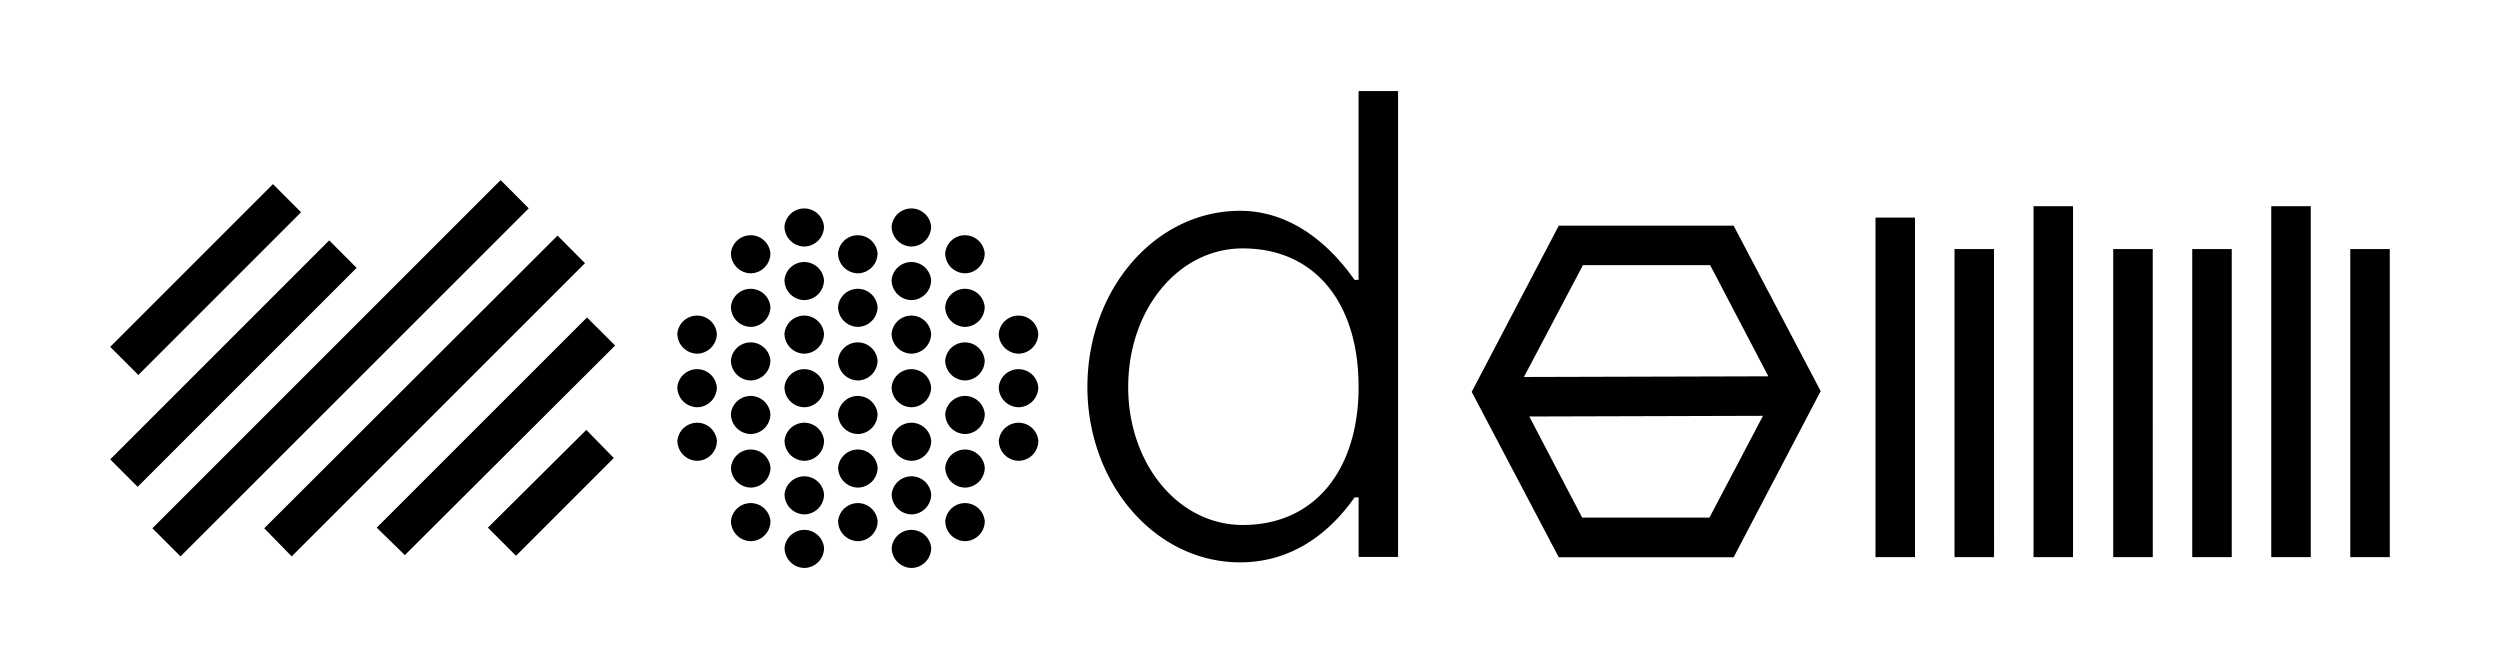 <svg id="Layer_1" data-name="Layer 1" xmlns="http://www.w3.org/2000/svg" viewBox="0 0 1008 260"><title>modem_logo</title><path d="M963.56,100.43H947.63v124.2h15.93Zm-159.57,0H788.06v124.2H804Zm95.85,0H883.91v124.2h15.93Zm-31.86,0H852.05v124.2H868ZM772.13,87.74H756.2V224.63h15.93Zm63.72-4.59H819.92V224.63h15.93Zm95.85,0H915.77V224.63H931.7ZM689.24,208.7h-51.3l-21.33-40.77,94.23-.27Zm-51-101.79h51.3L713,151.73l-98.55.27ZM699,91H628.49l-35.1,67,35.1,66.69H699l35.1-67ZM547.77,158.21C547,189.8,530,211.67,501.06,211.67c-25.92,0-46.17-24.57-46.17-55.62,0-31.32,20.25-55.89,46.17-55.89,29.7,0,46.71,22.68,46.71,55.62ZM563.7,36.71H547.77v76.14h-1.62C534,95.57,518.07,85,500,85c-34.29,0-61.56,31.86-61.56,71,0,38.88,27.27,70.74,61.56,70.74,18.09,0,34-8.91,46.17-26.19h1.62v24H563.7ZM367.63,229a8.07,8.07,0,0,0,7.83-8.1,8,8,0,0,0-15.93,0,8.12,8.12,0,0,0,8.1,8.1m-43.2,0a8.07,8.07,0,0,0,7.83-8.1,8,8,0,0,0-15.93,0,8.12,8.12,0,0,0,8.1,8.1m-21.6-10.8a8.07,8.07,0,0,0,7.83-8.1,8,8,0,0,0-15.93,0,8.12,8.12,0,0,0,8.1,8.1m86.4,0a8.07,8.07,0,0,0,7.83-8.1,8,8,0,0,0-15.93,0,8.12,8.12,0,0,0,8.1,8.1m-43.2,0a8.07,8.07,0,0,0,7.83-8.1,8,8,0,0,0-15.93,0,8.12,8.12,0,0,0,8.1,8.1m-21.6-10.8a8.07,8.07,0,0,0,7.83-8.1,8,8,0,0,0-15.93,0,8.12,8.12,0,0,0,8.1,8.1m43.2,0a8.07,8.07,0,0,0,7.83-8.1,8,8,0,0,0-15.93,0,8.12,8.12,0,0,0,8.1,8.1m21.6-10.8a8.07,8.07,0,0,0,7.83-8.1,8,8,0,0,0-15.93,0,8.12,8.12,0,0,0,8.1,8.1m-43.2,0a8.07,8.07,0,0,0,7.83-8.1,8,8,0,0,0-15.93,0,8.12,8.12,0,0,0,8.1,8.1m-43.2,0a8.07,8.07,0,0,0,7.83-8.1,8,8,0,0,0-15.93,0,8.12,8.12,0,0,0,8.1,8.1m64.8-10.8a8.07,8.07,0,0,0,7.83-8.1,8,8,0,0,0-15.93,0,8.12,8.12,0,0,0,8.1,8.1m43.2,0a8.07,8.07,0,0,0,7.83-8.1,8,8,0,0,0-15.93,0,8.12,8.12,0,0,0,8.1,8.1m-129.6,0a8.07,8.07,0,0,0,7.83-8.1,8,8,0,0,0-15.93,0,8.12,8.12,0,0,0,8.1,8.1m43.2,0a8.07,8.07,0,0,0,7.83-8.1,8,8,0,0,0-15.93,0,8.12,8.12,0,0,0,8.1,8.1m64.8-10.8a8.07,8.07,0,0,0,7.83-8.1,8,8,0,0,0-15.93,0,8.12,8.12,0,0,0,8.1,8.1M346,175a8.07,8.07,0,0,0,7.83-8.1,8,8,0,0,0-15.93,0A8.12,8.12,0,0,0,346,175m-43.2,0a8.07,8.07,0,0,0,7.83-8.1,8,8,0,0,0-15.93,0,8.12,8.12,0,0,0,8.1,8.1m64.8-10.8a8.07,8.07,0,0,0,7.83-8.1,8,8,0,0,0-15.93,0,8.12,8.12,0,0,0,8.1,8.1m-86.4,0a8.07,8.07,0,0,0,7.83-8.1,8,8,0,0,0-15.93,0,8.12,8.12,0,0,0,8.1,8.1m43.2,0a8.07,8.07,0,0,0,7.83-8.1,8,8,0,0,0-15.93,0,8.12,8.12,0,0,0,8.1,8.1m86.4,0a8.07,8.07,0,0,0,7.83-8.1,8,8,0,0,0-15.93,0,8.12,8.12,0,0,0,8.1,8.1m-21.6-10.8a8.07,8.07,0,0,0,7.83-8.1,8,8,0,0,0-15.93,0,8.12,8.12,0,0,0,8.1,8.1m-43.2,0a8.07,8.07,0,0,0,7.83-8.1,8,8,0,0,0-15.93,0,8.12,8.12,0,0,0,8.1,8.1m-43.2,0a8.07,8.07,0,0,0,7.83-8.1,8,8,0,0,0-15.93,0,8.12,8.12,0,0,0,8.1,8.1m108-10.8a8.07,8.07,0,0,0,7.83-8.1,8,8,0,0,0-15.93,0,8.12,8.12,0,0,0,8.1,8.1m-86.4,0a8.07,8.07,0,0,0,7.83-8.1,8,8,0,0,0-15.93,0,8.12,8.12,0,0,0,8.1,8.1m-43.2,0a8.07,8.07,0,0,0,7.83-8.1,8,8,0,0,0-15.93,0,8.12,8.12,0,0,0,8.1,8.1m86.4,0a8.07,8.07,0,0,0,7.83-8.1,8,8,0,0,0-15.93,0,8.12,8.12,0,0,0,8.1,8.1m21.6-10.8a8.07,8.07,0,0,0,7.83-8.1,8,8,0,0,0-15.93,0,8.12,8.12,0,0,0,8.1,8.1m-43.2,0a8.07,8.07,0,0,0,7.83-8.1,8,8,0,0,0-15.93,0,8.12,8.12,0,0,0,8.1,8.1m-43.2,0a8.07,8.07,0,0,0,7.83-8.1,8,8,0,0,0-15.93,0,8.12,8.12,0,0,0,8.1,8.1m21.6-10.8a8.07,8.07,0,0,0,7.83-8.1,8,8,0,0,0-15.93,0,8.12,8.12,0,0,0,8.1,8.1m43.2,0a8.07,8.07,0,0,0,7.83-8.1,8,8,0,0,0-15.93,0,8.12,8.12,0,0,0,8.1,8.1m-64.8-10.8a8.07,8.07,0,0,0,7.83-8.1,8,8,0,0,0-15.93,0,8.12,8.12,0,0,0,8.1,8.1m43.2,0a8.07,8.07,0,0,0,7.83-8.1,8,8,0,0,0-15.93,0,8.12,8.12,0,0,0,8.1,8.1m43.2,0a8.07,8.07,0,0,0,7.83-8.1,8,8,0,0,0-15.93,0,8.12,8.12,0,0,0,8.1,8.1m-64.8-10.8a8.07,8.07,0,0,0,7.83-8.1,8,8,0,0,0-15.93,0,8.12,8.12,0,0,0,8.1,8.1m43.2,0a8.07,8.07,0,0,0,7.83-8.1,8,8,0,0,0-15.93,0,8.12,8.12,0,0,0,8.1,8.1M247.48,184.67l-11.07-11.34-39.69,39.42,11.34,11.34Zm.54-45.36L236.68,128,151.9,212.75l11.34,11.07ZM143.8,108,132.73,96.92,44.44,185.21l11.07,11.07Zm92.07-1.89L224.8,95,106.54,213l11.07,11.34ZM121.39,85.58,110.05,74.24,44.44,139.85l11.34,11.34ZM213.19,84,201.85,72.62,61.45,213l11.34,11.34Z"/></svg>